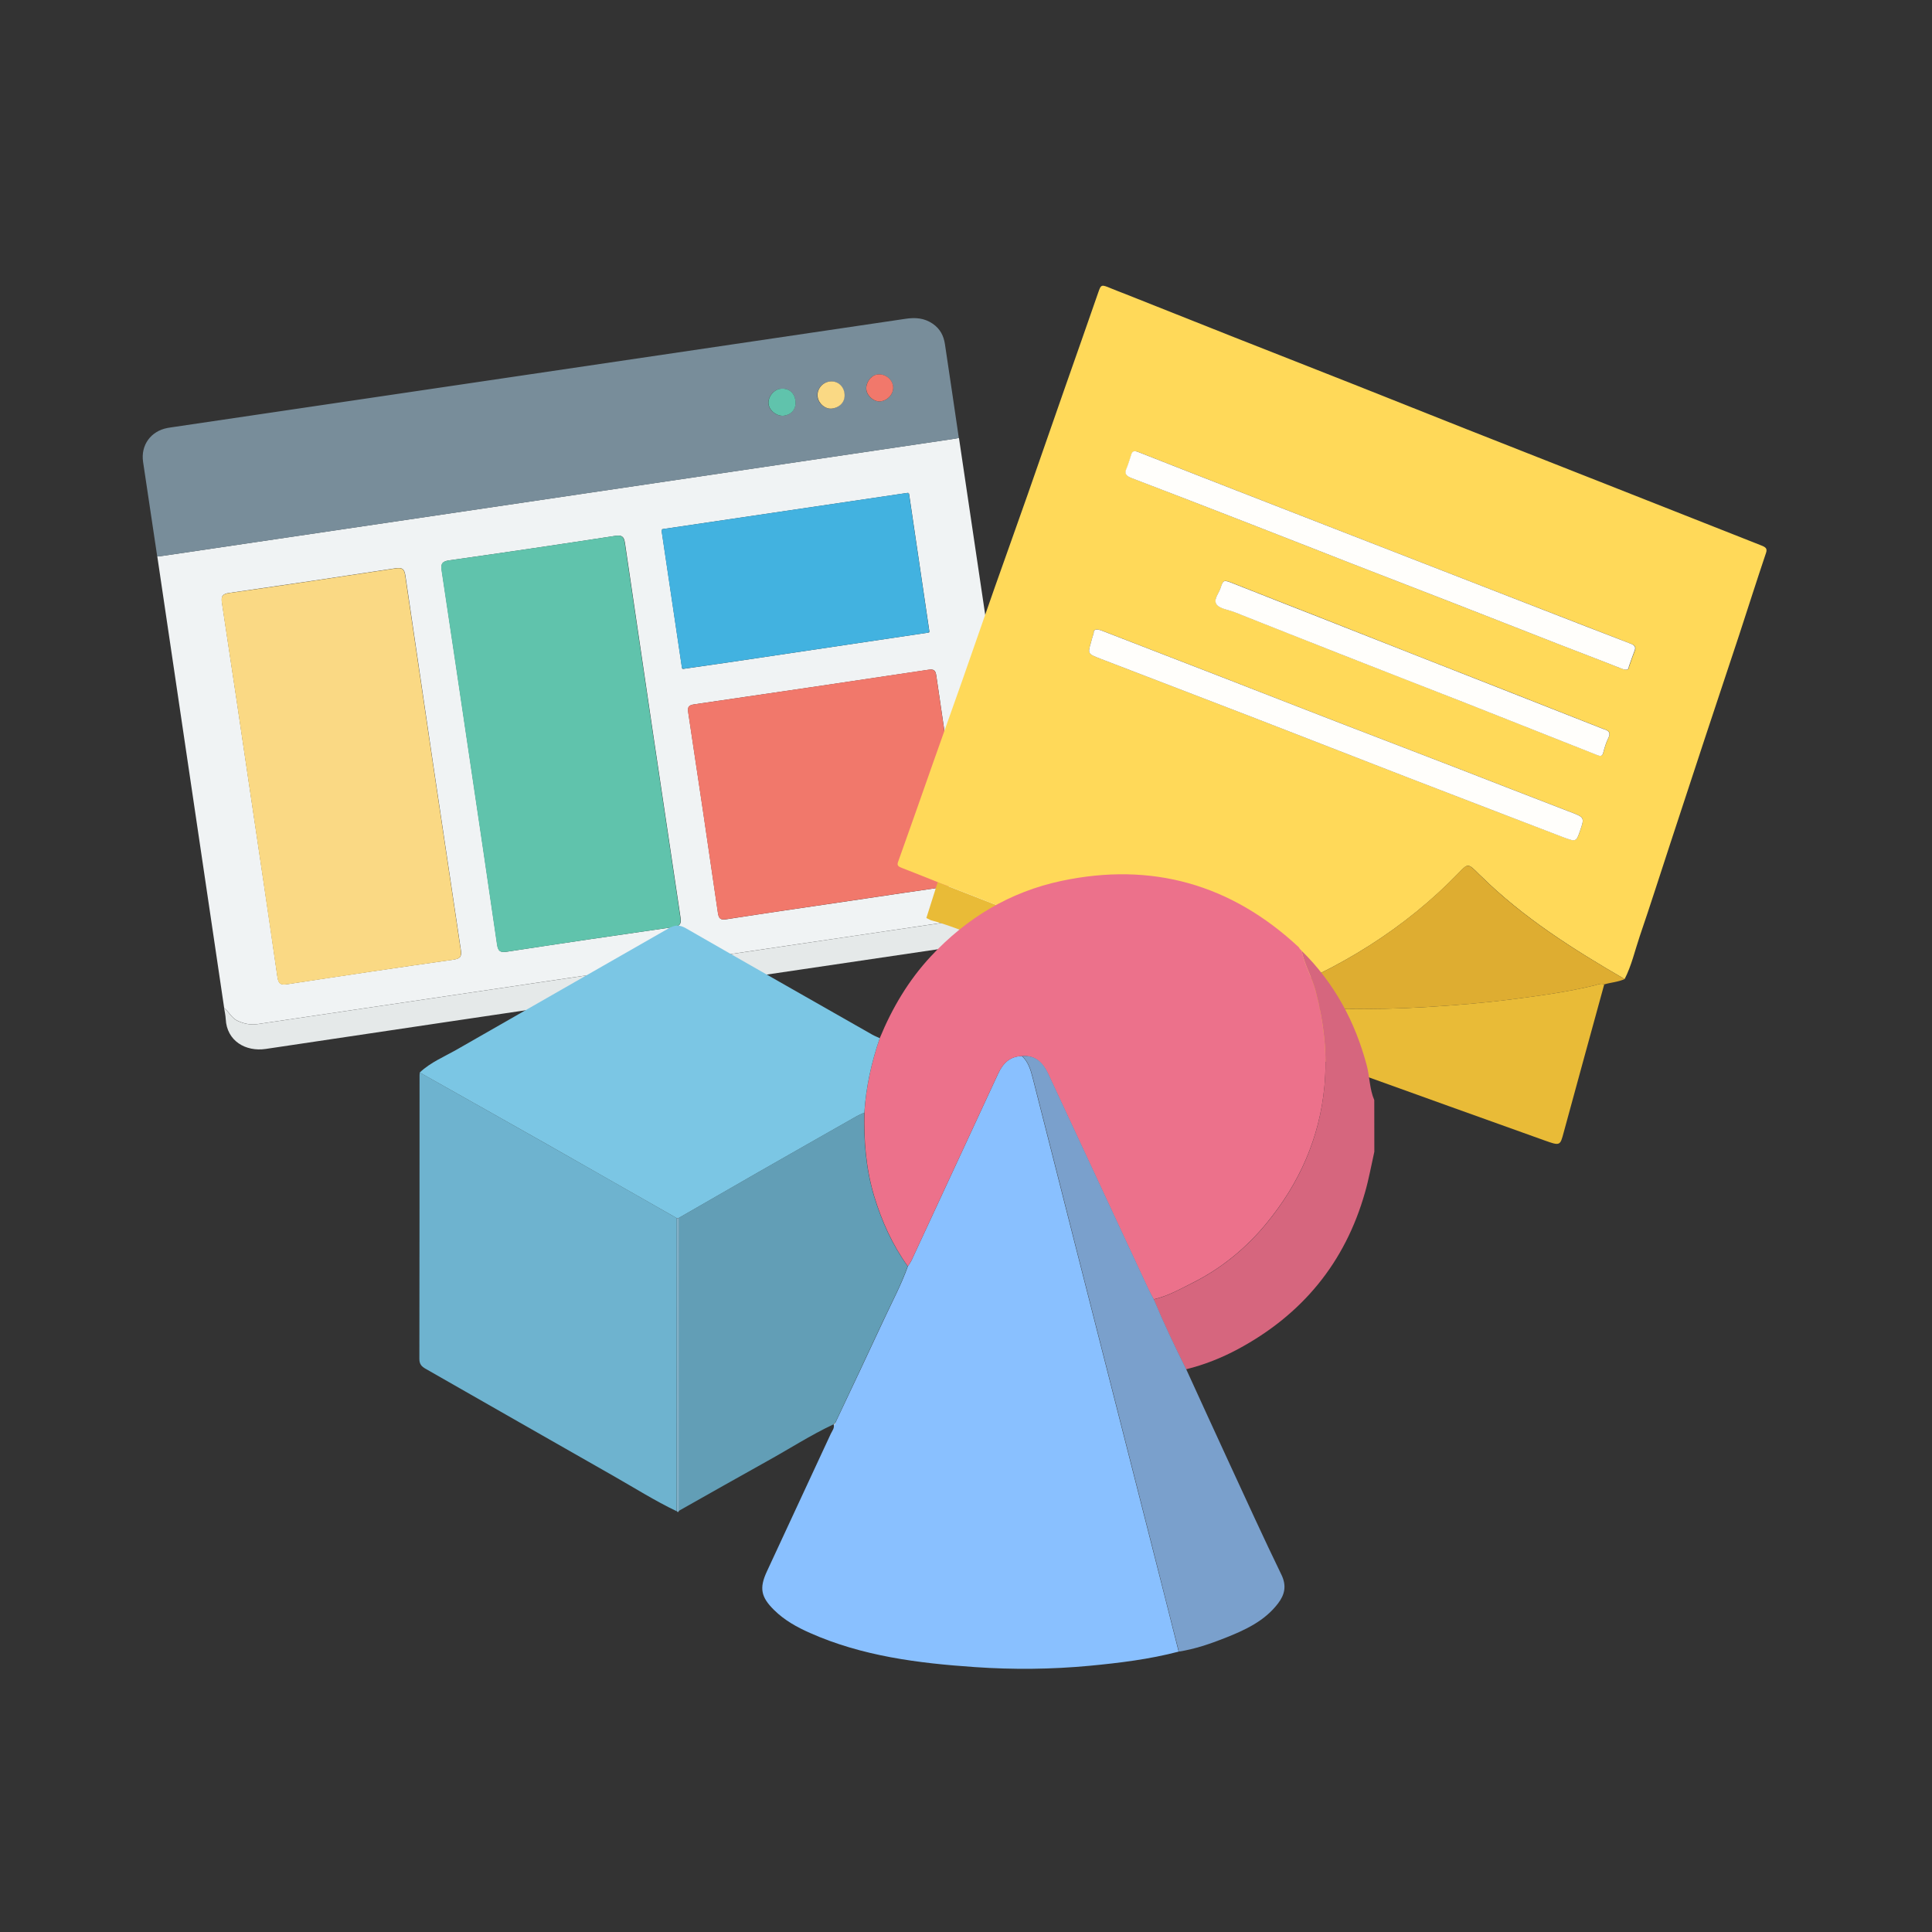 <svg width="31" height="31" viewBox="0 0 31 31" fill="none" xmlns="http://www.w3.org/2000/svg">
<rect x="0" y="0" width="31" height="31" fill="#333333" stroke="none"/>
<path d="M15.387 7.027C15.746 9.442 16.104 11.857 16.462 14.271C16.389 14.486 16.265 14.638 16.021 14.674C12.06 15.258 8.099 15.844 4.138 16.431C4.024 16.448 3.922 16.428 3.817 16.381C3.716 16.336 3.677 16.236 3.597 16.174C3.239 13.759 2.882 11.344 2.524 8.929C2.562 8.924 2.6 8.92 2.638 8.915C6.85 8.292 11.061 7.669 15.273 7.046C15.311 7.041 15.349 7.034 15.387 7.027ZM10.943 10.715C10.945 10.729 10.954 10.736 10.968 10.732C11.2 10.698 11.431 10.666 11.663 10.632C12.74 10.472 13.817 10.312 14.894 10.151C14.909 10.151 14.915 10.142 14.912 10.128C14.804 9.394 14.695 8.66 14.587 7.926C14.583 7.912 14.575 7.905 14.56 7.909C13.252 8.103 11.945 8.296 10.638 8.489C10.622 8.489 10.616 8.498 10.616 8.513C10.725 9.247 10.834 9.981 10.943 10.715ZM4.01 12.673C4.158 13.673 4.309 14.673 4.452 15.674C4.469 15.789 4.506 15.808 4.615 15.791C5.5 15.655 6.387 15.524 7.274 15.398C7.384 15.382 7.412 15.351 7.394 15.237C7.094 13.238 6.797 11.237 6.505 9.237C6.488 9.122 6.45 9.103 6.342 9.119C5.456 9.255 4.57 9.386 3.683 9.513C3.572 9.528 3.545 9.561 3.562 9.673C3.715 10.673 3.862 11.673 4.01 12.673ZM7.535 12.151C7.683 13.151 7.833 14.15 7.977 15.151C7.993 15.263 8.027 15.287 8.138 15.27C9.023 15.134 9.91 15.004 10.797 14.877C10.904 14.862 10.937 14.835 10.919 14.718C10.619 12.719 10.322 10.719 10.029 8.718C10.013 8.607 9.98 8.582 9.868 8.599C8.983 8.735 8.096 8.866 7.209 8.991C7.085 9.009 7.073 9.055 7.09 9.163C7.241 10.159 7.387 11.155 7.535 12.151ZM13.529 14.471C14.149 14.379 14.769 14.286 15.39 14.197C15.482 14.184 15.518 14.164 15.502 14.057C15.338 12.986 15.18 11.915 15.024 10.844C15.012 10.755 14.985 10.733 14.896 10.747C13.643 10.935 12.39 11.12 11.137 11.302C11.046 11.316 11.031 11.348 11.044 11.434C11.206 12.504 11.365 13.576 11.52 14.647C11.534 14.741 11.562 14.765 11.657 14.75C12.28 14.653 12.905 14.563 13.529 14.471Z" fill="#F0F3F4"/>
<path d="M15.385 7.028C15.347 7.035 15.31 7.042 15.272 7.048C11.06 7.67 6.848 8.293 2.637 8.916C2.599 8.922 2.561 8.926 2.523 8.93C2.447 8.424 2.371 7.919 2.296 7.412C2.256 7.143 2.419 6.918 2.687 6.867C2.717 6.861 2.746 6.858 2.776 6.853C6.695 6.274 10.613 5.694 14.532 5.115C14.686 5.092 14.83 5.101 14.967 5.195C15.086 5.277 15.142 5.389 15.162 5.522C15.238 6.024 15.311 6.527 15.385 7.028ZM13.546 6.312C13.53 6.187 13.427 6.106 13.305 6.123C13.187 6.14 13.101 6.251 13.116 6.367C13.131 6.478 13.242 6.569 13.346 6.556C13.482 6.538 13.563 6.44 13.546 6.312ZM12.761 6.421C12.741 6.293 12.644 6.221 12.517 6.24C12.406 6.255 12.314 6.38 12.331 6.489C12.348 6.597 12.474 6.687 12.584 6.669C12.71 6.648 12.78 6.55 12.761 6.421ZM13.901 6.258C13.918 6.365 14.034 6.455 14.135 6.439C14.261 6.42 14.351 6.3 14.327 6.184C14.303 6.069 14.187 5.991 14.069 6.011C13.969 6.028 13.884 6.151 13.901 6.258Z" fill="#788D9A"/>
<path d="M3.596 16.174C3.675 16.236 3.715 16.337 3.815 16.382C3.92 16.429 4.022 16.449 4.137 16.432C8.098 15.845 12.059 15.259 16.02 14.675C16.264 14.639 16.388 14.486 16.461 14.271C16.474 14.356 16.487 14.441 16.499 14.525C16.538 14.8 16.381 15.022 16.108 15.075C16.079 15.081 16.049 15.084 16.019 15.088C12.1 15.668 8.181 16.245 4.263 16.831C3.944 16.878 3.639 16.705 3.622 16.352C3.619 16.292 3.605 16.233 3.596 16.174Z" fill="#E5E9E9"/>
<path d="M4.008 12.675C3.86 11.675 3.713 10.675 3.56 9.675C3.543 9.563 3.57 9.531 3.681 9.515C4.568 9.389 5.454 9.257 6.34 9.122C6.448 9.105 6.486 9.124 6.502 9.239C6.795 11.24 7.092 13.24 7.392 15.239C7.409 15.353 7.382 15.384 7.271 15.4C6.385 15.526 5.498 15.658 4.613 15.793C4.504 15.81 4.466 15.791 4.45 15.676C4.306 14.675 4.156 13.676 4.008 12.675Z" fill="#FAD984"/>
<path d="M7.531 12.15C7.383 11.155 7.237 10.159 7.086 9.164C7.07 9.055 7.081 9.009 7.206 8.991C8.093 8.866 8.979 8.735 9.864 8.599C9.976 8.582 10.009 8.607 10.025 8.719C10.319 10.719 10.615 12.719 10.915 14.718C10.933 14.835 10.9 14.861 10.793 14.877C9.906 15.004 9.02 15.135 8.135 15.27C8.023 15.288 7.989 15.264 7.973 15.151C7.829 14.15 7.679 13.15 7.531 12.15Z" fill="#60C3AC"/>
<path d="M13.527 14.47C12.903 14.562 12.278 14.653 11.655 14.749C11.559 14.764 11.532 14.741 11.518 14.647C11.363 13.575 11.204 12.504 11.042 11.433C11.029 11.348 11.044 11.315 11.136 11.302C12.389 11.12 13.642 10.934 14.894 10.746C14.983 10.733 15.01 10.755 15.023 10.843C15.178 11.914 15.336 12.986 15.5 14.056C15.516 14.163 15.48 14.184 15.388 14.197C14.767 14.285 14.147 14.378 13.527 14.47Z" fill="#F1786B"/>
<path d="M10.636 8.489C11.943 8.296 13.25 8.102 14.557 7.909C14.567 7.914 14.575 7.92 14.585 7.925C14.693 8.659 14.802 9.393 14.91 10.127C14.904 10.135 14.898 10.143 14.892 10.151C13.815 10.311 12.738 10.472 11.661 10.632C11.43 10.666 11.198 10.698 10.966 10.731C10.958 10.725 10.949 10.72 10.941 10.714C10.832 9.98 10.723 9.247 10.614 8.513C10.621 8.504 10.629 8.496 10.636 8.489Z" fill="#42B2E0"/>
<path d="M10.636 8.489C10.628 8.497 10.621 8.505 10.614 8.513C10.614 8.498 10.62 8.489 10.636 8.489Z" fill="#87CCE8"/>
<path d="M14.588 7.927C14.579 7.922 14.57 7.916 14.561 7.911C14.576 7.906 14.584 7.913 14.588 7.927Z" fill="#87CCE8"/>
<path d="M10.94 10.716C10.949 10.721 10.958 10.727 10.966 10.733C10.951 10.736 10.943 10.73 10.94 10.716Z" fill="#65C0E6"/>
<path d="M14.893 10.151C14.899 10.143 14.905 10.135 14.911 10.127C14.914 10.142 14.908 10.15 14.893 10.151Z" fill="#65C0E6"/>
<path d="M13.55 6.311C13.567 6.439 13.486 6.537 13.35 6.555C13.245 6.569 13.135 6.478 13.12 6.366C13.104 6.25 13.191 6.139 13.309 6.122C13.431 6.105 13.534 6.186 13.55 6.311Z" fill="#FAD984"/>
<path d="M12.762 6.421C12.782 6.55 12.712 6.648 12.586 6.669C12.476 6.687 12.35 6.597 12.333 6.488C12.316 6.379 12.408 6.255 12.518 6.239C12.646 6.221 12.743 6.293 12.762 6.421Z" fill="#60C3AC"/>
<path d="M13.902 6.257C13.885 6.151 13.97 6.027 14.07 6.01C14.188 5.99 14.305 6.069 14.328 6.183C14.352 6.299 14.261 6.419 14.136 6.439C14.035 6.455 13.919 6.364 13.902 6.257Z" fill="#F1786B"/>
<path d="M14.937 14.766C15.2 14.834 15.453 14.941 15.71 15.033C16.745 15.402 17.779 15.776 18.813 16.149C19.779 16.497 20.746 16.848 21.712 17.196C22.734 17.564 23.756 17.932 24.778 18.297C25.036 18.39 25.033 18.384 25.091 18.168C25.306 17.376 25.524 16.586 25.741 15.794C25.684 15.774 25.64 15.797 25.593 15.809C25.155 15.917 24.699 15.978 24.243 16.037C23.796 16.094 23.342 16.131 22.885 16.159C22.006 16.212 21.117 16.196 20.217 16.117C20.173 16.113 20.13 16.111 20.089 16.085L20.09 16.086C20.078 16.088 20.067 16.091 20.056 16.094C20.013 16.09 19.975 16.1 19.928 16.081C19.638 15.966 19.346 15.855 19.055 15.74C18.786 15.633 18.518 15.521 18.247 15.415C17.895 15.276 17.541 15.141 17.188 15.002C16.918 14.895 16.65 14.782 16.38 14.676C15.936 14.501 15.491 14.329 15.046 14.155C14.985 14.347 14.924 14.538 14.864 14.73C14.889 14.742 14.913 14.754 14.937 14.766Z" fill="#E9BB37"/>
<path d="M15.048 14.155C15.493 14.328 15.938 14.501 16.382 14.676C16.652 14.783 16.92 14.895 17.19 15.002C17.543 15.141 17.897 15.275 18.25 15.415C18.52 15.521 18.788 15.633 19.058 15.74C19.348 15.855 19.64 15.965 19.931 16.081C19.977 16.1 20.016 16.09 20.058 16.094C20.07 16.091 20.081 16.088 20.093 16.085L20.092 16.085C20.138 16.05 20.201 16.04 20.258 16.019C21.493 15.556 22.55 14.892 23.408 14.004C23.556 13.85 23.555 13.849 23.737 14.032C23.746 14.041 23.757 14.05 23.766 14.059C24.439 14.722 25.241 15.231 26.068 15.71C26.18 15.492 26.233 15.251 26.311 15.021C26.48 14.527 26.638 14.029 26.801 13.533C26.986 12.971 27.17 12.408 27.356 11.845C27.538 11.293 27.723 10.742 27.905 10.191C28.049 9.751 28.189 9.31 28.337 8.871C28.36 8.802 28.332 8.78 28.261 8.752C27.496 8.451 26.732 8.148 25.966 7.846C25.155 7.525 24.343 7.207 23.533 6.887C22.948 6.656 22.363 6.421 21.779 6.19C21.118 5.928 20.457 5.67 19.797 5.409C19.216 5.179 18.635 4.947 18.055 4.717C17.979 4.687 17.903 4.659 17.829 4.628C17.67 4.561 17.667 4.564 17.622 4.693C17.444 5.207 17.263 5.72 17.083 6.233C16.885 6.799 16.689 7.365 16.491 7.931C16.316 8.43 16.137 8.927 15.961 9.426C15.786 9.925 15.613 10.425 15.438 10.925C15.286 11.357 15.131 11.789 14.978 12.222C14.789 12.759 14.601 13.297 14.409 13.833C14.389 13.889 14.418 13.906 14.473 13.927C14.665 14.001 14.856 14.078 15.048 14.155ZM26.14 10.696C26.137 10.755 26.095 10.758 26.011 10.725C25.673 10.59 25.333 10.462 24.994 10.33C24.441 10.115 23.89 9.897 23.337 9.682C22.781 9.465 22.223 9.251 21.666 9.034C21.118 8.82 20.571 8.604 20.022 8.391C19.403 8.15 18.783 7.91 18.162 7.672C18.079 7.641 18.045 7.605 18.074 7.532C18.104 7.453 18.131 7.372 18.156 7.291C18.173 7.237 18.203 7.229 18.27 7.255C18.796 7.463 19.324 7.668 19.851 7.874C20.383 8.081 20.914 8.288 21.446 8.495C22.011 8.715 22.576 8.934 23.141 9.154C23.69 9.367 24.238 9.581 24.787 9.793C25.247 9.972 25.708 10.151 26.169 10.329C26.233 10.354 26.254 10.384 26.233 10.438C26.201 10.517 26.175 10.598 26.14 10.696ZM17.549 10.156C17.543 10.097 17.593 10.085 17.687 10.121C18.348 10.378 19.01 10.633 19.672 10.889C20.283 11.127 20.893 11.366 21.505 11.602C22.116 11.838 22.729 12.072 23.34 12.308C23.947 12.543 24.553 12.781 25.161 13.014C25.427 13.115 25.429 13.11 25.355 13.327C25.292 13.509 25.291 13.512 25.072 13.428C24.25 13.114 23.428 12.799 22.608 12.482C21.782 12.163 20.959 11.84 20.133 11.521C19.308 11.202 18.483 10.887 17.657 10.569C17.453 10.49 17.454 10.487 17.503 10.314C17.515 10.271 17.528 10.228 17.549 10.156ZM25.735 11.699C25.833 11.723 25.843 11.771 25.807 11.844C25.771 11.916 25.748 11.995 25.727 12.074C25.714 12.125 25.692 12.14 25.63 12.115C25.48 12.053 25.329 11.996 25.179 11.937C24.607 11.71 24.035 11.483 23.463 11.258C22.815 11.003 22.166 10.752 21.519 10.498C20.951 10.274 20.383 10.048 19.816 9.824C19.715 9.784 19.575 9.767 19.525 9.702C19.466 9.625 19.553 9.529 19.582 9.444C19.633 9.294 19.631 9.297 19.815 9.37C20.232 9.536 20.651 9.698 21.069 9.862C21.641 10.087 22.213 10.314 22.785 10.539C23.282 10.735 23.78 10.929 24.277 11.124C24.761 11.315 25.245 11.506 25.735 11.699Z" fill="#FFD959"/>
<path d="M26.067 15.71C25.239 15.231 24.437 14.723 23.764 14.059C23.755 14.05 23.744 14.042 23.735 14.033C23.554 13.849 23.555 13.85 23.406 14.004C22.548 14.893 21.491 15.557 20.256 16.02C20.2 16.041 20.137 16.05 20.09 16.086C20.131 16.111 20.174 16.113 20.218 16.117C21.118 16.197 22.007 16.212 22.886 16.159C23.342 16.131 23.796 16.095 24.244 16.037C24.7 15.979 25.156 15.917 25.594 15.809C25.64 15.797 25.685 15.774 25.742 15.795C25.848 15.763 25.967 15.757 26.067 15.71Z" fill="#DEAD31"/>
<path d="M20.091 16.086C20.079 16.089 20.068 16.092 20.057 16.095C20.068 16.092 20.079 16.089 20.091 16.086Z" fill="#DEAD31"/>
<path d="M26.136 10.695C26.171 10.597 26.198 10.516 26.229 10.437C26.25 10.383 26.229 10.353 26.165 10.328C25.704 10.151 25.243 9.972 24.783 9.793C24.234 9.58 23.685 9.366 23.137 9.153C22.572 8.933 22.007 8.714 21.442 8.494C20.91 8.287 20.378 8.08 19.847 7.873C19.32 7.667 18.792 7.462 18.266 7.254C18.199 7.228 18.169 7.236 18.152 7.29C18.126 7.372 18.101 7.453 18.069 7.532C18.041 7.604 18.075 7.64 18.158 7.672C18.779 7.909 19.399 8.149 20.018 8.39C20.567 8.603 21.114 8.819 21.662 9.033C22.219 9.25 22.776 9.464 23.333 9.681C23.886 9.896 24.437 10.114 24.989 10.329C25.328 10.462 25.669 10.589 26.007 10.724C26.091 10.758 26.134 10.755 26.136 10.695Z" fill="#FFFEFB"/>
<path d="M17.549 10.157C17.527 10.23 17.514 10.272 17.503 10.315C17.453 10.488 17.453 10.491 17.657 10.57C18.482 10.888 19.308 11.203 20.133 11.522C20.958 11.841 21.782 12.164 22.607 12.483C23.428 12.8 24.25 13.115 25.071 13.43C25.291 13.513 25.291 13.51 25.354 13.328C25.428 13.111 25.427 13.116 25.161 13.015C24.553 12.782 23.947 12.544 23.34 12.309C22.728 12.073 22.116 11.839 21.505 11.603C20.893 11.367 20.282 11.127 19.671 10.89C19.009 10.634 18.348 10.379 17.686 10.122C17.593 10.085 17.543 10.098 17.549 10.157Z" fill="#FFFEFB"/>
<path d="M25.733 11.7C25.244 11.508 24.759 11.316 24.275 11.126C23.777 10.93 23.28 10.736 22.783 10.54C22.211 10.315 21.639 10.089 21.066 9.864C20.648 9.7 20.23 9.538 19.813 9.372C19.629 9.299 19.631 9.295 19.58 9.446C19.55 9.531 19.464 9.626 19.523 9.703C19.573 9.768 19.713 9.786 19.813 9.825C20.381 10.05 20.949 10.276 21.517 10.499C22.164 10.754 22.813 11.005 23.461 11.259C24.033 11.484 24.605 11.712 25.177 11.938C25.327 11.998 25.478 12.055 25.627 12.116C25.69 12.142 25.712 12.127 25.725 12.076C25.746 11.997 25.769 11.918 25.805 11.845C25.842 11.772 25.831 11.725 25.733 11.7Z" fill="#FFFEFB"/>
<path d="M22.052 18.48C22.003 18.698 21.964 18.919 21.902 19.134C21.583 20.258 20.897 21.093 19.861 21.649C19.598 21.79 19.322 21.899 19.031 21.971C18.846 21.602 18.669 21.231 18.512 20.85C18.738 20.798 18.937 20.685 19.141 20.583C19.605 20.349 20 20.023 20.324 19.628C20.847 18.991 21.173 18.265 21.251 17.433C21.301 16.911 21.242 16.409 21.112 15.906C21.054 15.682 20.931 15.482 20.885 15.255C21.41 15.772 21.744 16.392 21.931 17.098C21.979 17.281 21.975 17.475 22.051 17.652C22.052 17.928 22.052 18.204 22.052 18.48Z" fill="#D6667E"/>
<path d="M18.912 26.501C18.445 26.624 17.967 26.682 17.487 26.728C16.871 26.786 16.253 26.792 15.638 26.749C14.733 26.687 13.835 26.574 12.995 26.201C12.785 26.108 12.586 25.997 12.421 25.834C12.21 25.626 12.181 25.483 12.304 25.217C12.645 24.479 12.99 23.743 13.331 23.005C13.353 22.958 13.394 22.914 13.376 22.854L13.374 22.855C13.399 22.861 13.401 22.843 13.405 22.827C13.665 22.276 13.926 21.727 14.182 21.175C14.314 20.89 14.463 20.613 14.568 20.317C14.589 20.284 14.613 20.252 14.629 20.217C15.091 19.221 15.553 18.224 16.016 17.227C16.09 17.066 16.201 16.948 16.397 16.945C16.5 17.04 16.537 17.17 16.57 17.298C16.804 18.209 17.033 19.121 17.266 20.033C17.669 21.614 18.073 23.195 18.475 24.777C18.622 25.351 18.767 25.926 18.912 26.501Z" fill="#89C0FF"/>
<path d="M16.396 16.946C16.2 16.95 16.089 17.068 16.015 17.229C15.552 18.225 15.09 19.222 14.628 20.219C14.611 20.254 14.587 20.286 14.567 20.319C14.32 19.975 14.149 19.596 14.027 19.193C13.895 18.755 13.86 18.307 13.87 17.853C13.894 17.443 13.984 17.046 14.116 16.658C14.315 16.175 14.576 15.732 14.935 15.346C15.509 14.73 16.202 14.311 17.029 14.135C18.483 13.826 19.756 14.189 20.839 15.198C20.846 15.205 20.849 15.215 20.854 15.223C20.864 15.234 20.875 15.244 20.885 15.255L20.884 15.253C20.93 15.48 21.053 15.681 21.111 15.905C21.242 16.407 21.3 16.91 21.251 17.432C21.172 18.263 20.846 18.989 20.323 19.626C19.999 20.021 19.604 20.348 19.14 20.581C18.936 20.684 18.737 20.797 18.511 20.848C18.483 20.796 18.453 20.745 18.428 20.692C17.891 19.539 17.354 18.386 16.818 17.233C16.733 17.054 16.615 16.929 16.396 16.946Z" fill="#EC718B"/>
<path d="M10.859 24.249C10.509 24.082 10.182 23.875 9.846 23.684C8.84 23.113 7.837 22.537 6.831 21.964C6.765 21.927 6.729 21.889 6.729 21.806C6.732 20.289 6.731 18.771 6.732 17.253C6.732 17.238 6.735 17.224 6.736 17.209C7.417 17.593 8.099 17.976 8.78 18.362C9.474 18.755 10.166 19.151 10.86 19.546C10.859 21.114 10.859 22.681 10.859 24.249Z" fill="#6EB3CF"/>
<path d="M10.858 19.545C10.165 19.15 9.472 18.755 8.778 18.361C8.098 17.976 7.416 17.593 6.735 17.209C6.909 17.044 7.132 16.954 7.336 16.837C8.464 16.189 9.595 15.547 10.723 14.899C10.825 14.84 10.902 14.834 11.008 14.896C12.002 15.468 12.999 16.034 13.995 16.601C14.034 16.623 14.076 16.639 14.116 16.658C13.983 17.046 13.894 17.444 13.869 17.853C13.829 17.872 13.787 17.888 13.748 17.91C13.22 18.21 12.691 18.51 12.163 18.812C11.738 19.055 11.314 19.3 10.89 19.544C10.879 19.545 10.869 19.545 10.858 19.545Z" fill="#7BC6E4"/>
<path d="M10.889 19.543C11.312 19.299 11.736 19.054 12.161 18.811C12.688 18.509 13.217 18.209 13.746 17.909C13.785 17.887 13.827 17.871 13.867 17.852C13.857 18.306 13.893 18.754 14.024 19.192C14.146 19.595 14.317 19.974 14.564 20.318C14.459 20.615 14.31 20.892 14.178 21.176C13.922 21.728 13.661 22.277 13.402 22.828C13.391 22.837 13.381 22.847 13.37 22.856L13.372 22.855C13.005 23.028 12.664 23.249 12.309 23.445C11.834 23.709 11.361 23.978 10.887 24.245C10.888 22.678 10.888 21.111 10.889 19.543Z" fill="#629EB6"/>
<path d="M16.401 16.945C16.619 16.927 16.738 17.053 16.822 17.232C17.358 18.385 17.895 19.538 18.432 20.691C18.456 20.744 18.486 20.796 18.514 20.848C18.672 21.228 18.849 21.6 19.033 21.969C19.265 22.474 19.494 22.981 19.728 23.485C20.003 24.08 20.274 24.676 20.56 25.265C20.648 25.445 20.614 25.588 20.506 25.729C20.29 26.012 19.977 26.155 19.657 26.282C19.417 26.377 19.172 26.46 18.916 26.501C18.77 25.926 18.625 25.351 18.479 24.777C18.076 23.195 17.672 21.614 17.27 20.033C17.038 19.121 16.808 18.209 16.574 17.298C16.541 17.17 16.504 17.04 16.401 16.945Z" fill="#7AA0CC"/>
<path d="M10.894 19.545C10.893 21.112 10.893 22.68 10.892 24.247C10.883 24.266 10.874 24.269 10.862 24.249C10.862 22.681 10.862 21.114 10.862 19.546C10.873 19.546 10.883 19.546 10.894 19.545Z" fill="#82B0C7"/>
<path d="M20.888 15.254C20.878 15.243 20.867 15.233 20.857 15.222C20.867 15.233 20.878 15.243 20.888 15.254Z" fill="#D6667E"/>
<path d="M13.375 22.858C13.385 22.848 13.396 22.839 13.406 22.829C13.402 22.845 13.399 22.864 13.375 22.858Z" fill="white"/>
</svg>
